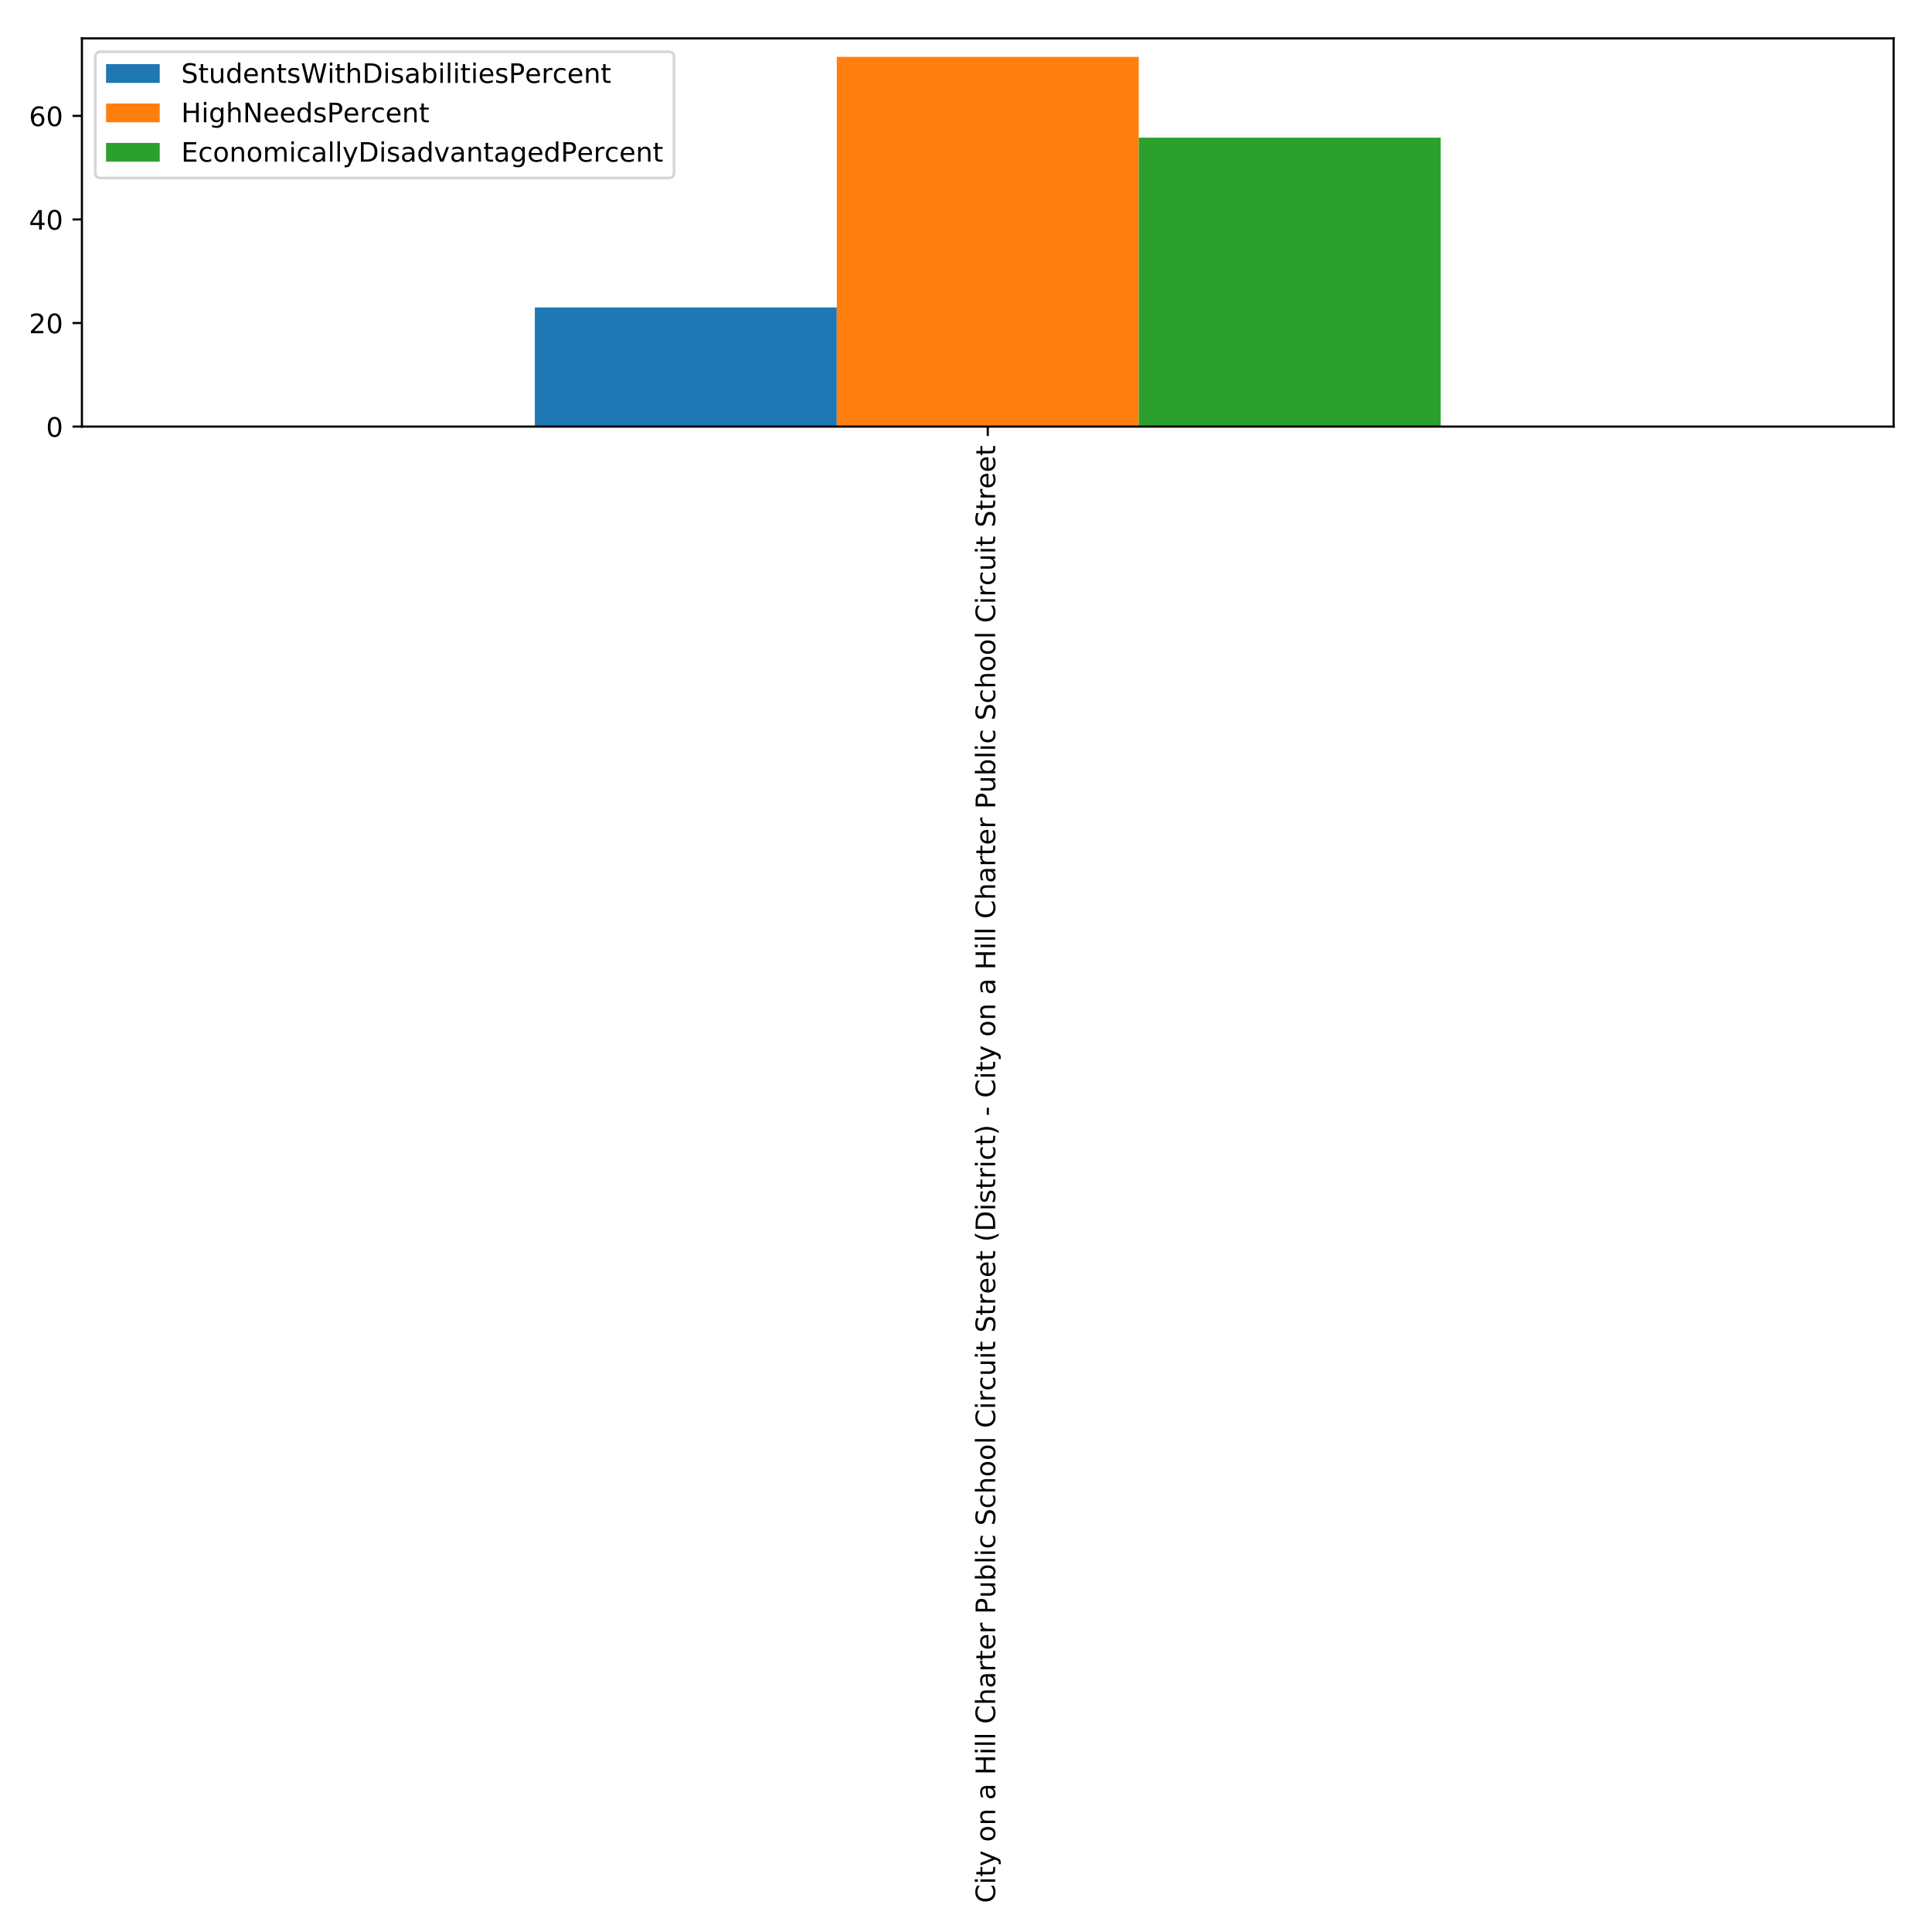<?xml version="1.0" encoding="utf-8" standalone="no"?>
<!DOCTYPE svg PUBLIC "-//W3C//DTD SVG 1.1//EN"
  "http://www.w3.org/Graphics/SVG/1.1/DTD/svg11.dtd">
<!-- Created with matplotlib (http://matplotlib.org/) -->
<svg height="720pt" version="1.1" viewBox="0 0 720 720" width="720pt" xmlns="http://www.w3.org/2000/svg" xmlns:xlink="http://www.w3.org/1999/xlink">
 <defs>
  <style type="text/css">
*{stroke-linecap:butt;stroke-linejoin:round;}
  </style>
 </defs>
 <g id="figure_1">
  <g id="patch_1">
   <path d="M 0 720 
L 720 720 
L 720 0 
L 0 0 
z
" style="fill:#ffffff;"/>
  </g>
  <g id="axes_1">
   <g id="patch_2">
    <path d="M 30.525 158.973 
L 705.7 158.973 
L 705.7 14.3 
L 30.525 14.3 
z
" style="fill:#ffffff;"/>
   </g>
   <g id="patch_3">
    <path clip-path="url(#p79dd754d1e)" d="M 199.319 158.973 
L 311.848 158.973 
L 311.848 114.589 
L 199.319 114.589 
z
" style="fill:#1f77b4;"/>
   </g>
   <g id="patch_4">
    <path clip-path="url(#p79dd754d1e)" d="M 311.848 158.973 
L 424.377 158.973 
L 424.377 21.189 
L 311.848 21.189 
z
" style="fill:#ff7f0e;"/>
   </g>
   <g id="patch_5">
    <path clip-path="url(#p79dd754d1e)" d="M 424.377 158.973 
L 536.906 158.973 
L 536.906 51.293 
L 424.377 51.293 
z
" style="fill:#2ca02c;"/>
   </g>
   <g id="matplotlib.axis_1">
    <g id="xtick_1">
     <g id="line2d_1">
      <defs>
       <path d="M 0 0 
L 0 3.5 
" id="ma607cf78f5" style="stroke:#000000;stroke-width:0.8;"/>
      </defs>
      <g>
       <use style="stroke:#000000;stroke-width:0.8;" x="368.113" xlink:href="#ma607cf78f5" y="158.973"/>
      </g>
     </g>
     <g id="text_1">
      <!-- City on a Hill Charter Public School Circuit Street (District) - City on a Hill Charter Public School Circuit Street -->
      <defs>
       <path d="M 64.406 67.281 
L 64.406 56.891 
Q 59.422 61.531 53.781 63.812 
Q 48.141 66.109 41.797 66.109 
Q 29.297 66.109 22.656 58.469 
Q 16.016 50.828 16.016 36.375 
Q 16.016 21.969 22.656 14.328 
Q 29.297 6.688 41.797 6.688 
Q 48.141 6.688 53.781 8.984 
Q 59.422 11.281 64.406 15.922 
L 64.406 5.609 
Q 59.234 2.094 53.438 0.328 
Q 47.656 -1.422 41.219 -1.422 
Q 24.656 -1.422 15.125 8.703 
Q 5.609 18.844 5.609 36.375 
Q 5.609 53.953 15.125 64.078 
Q 24.656 74.219 41.219 74.219 
Q 47.75 74.219 53.531 72.484 
Q 59.328 70.75 64.406 67.281 
z
" id="DejaVuSans-43"/>
       <path d="M 9.422 54.688 
L 18.406 54.688 
L 18.406 0 
L 9.422 0 
z
M 9.422 75.984 
L 18.406 75.984 
L 18.406 64.594 
L 9.422 64.594 
z
" id="DejaVuSans-69"/>
       <path d="M 18.312 70.219 
L 18.312 54.688 
L 36.812 54.688 
L 36.812 47.703 
L 18.312 47.703 
L 18.312 18.016 
Q 18.312 11.328 20.141 9.422 
Q 21.969 7.516 27.594 7.516 
L 36.812 7.516 
L 36.812 0 
L 27.594 0 
Q 17.188 0 13.234 3.875 
Q 9.281 7.766 9.281 18.016 
L 9.281 47.703 
L 2.688 47.703 
L 2.688 54.688 
L 9.281 54.688 
L 9.281 70.219 
z
" id="DejaVuSans-74"/>
       <path d="M 32.172 -5.078 
Q 28.375 -14.844 24.75 -17.812 
Q 21.141 -20.797 15.094 -20.797 
L 7.906 -20.797 
L 7.906 -13.281 
L 13.188 -13.281 
Q 16.891 -13.281 18.938 -11.516 
Q 21 -9.766 23.484 -3.219 
L 25.094 0.875 
L 2.984 54.688 
L 12.5 54.688 
L 29.594 11.922 
L 46.688 54.688 
L 56.203 54.688 
z
" id="DejaVuSans-79"/>
       <path id="DejaVuSans-20"/>
       <path d="M 30.609 48.391 
Q 23.391 48.391 19.188 42.75 
Q 14.984 37.109 14.984 27.297 
Q 14.984 17.484 19.156 11.844 
Q 23.344 6.203 30.609 6.203 
Q 37.797 6.203 41.984 11.859 
Q 46.188 17.531 46.188 27.297 
Q 46.188 37.016 41.984 42.703 
Q 37.797 48.391 30.609 48.391 
z
M 30.609 56 
Q 42.328 56 49.016 48.375 
Q 55.719 40.766 55.719 27.297 
Q 55.719 13.875 49.016 6.219 
Q 42.328 -1.422 30.609 -1.422 
Q 18.844 -1.422 12.172 6.219 
Q 5.516 13.875 5.516 27.297 
Q 5.516 40.766 12.172 48.375 
Q 18.844 56 30.609 56 
z
" id="DejaVuSans-6f"/>
       <path d="M 54.891 33.016 
L 54.891 0 
L 45.906 0 
L 45.906 32.719 
Q 45.906 40.484 42.875 44.328 
Q 39.844 48.188 33.797 48.188 
Q 26.516 48.188 22.312 43.547 
Q 18.109 38.922 18.109 30.906 
L 18.109 0 
L 9.078 0 
L 9.078 54.688 
L 18.109 54.688 
L 18.109 46.188 
Q 21.344 51.125 25.703 53.562 
Q 30.078 56 35.797 56 
Q 45.219 56 50.047 50.172 
Q 54.891 44.344 54.891 33.016 
z
" id="DejaVuSans-6e"/>
       <path d="M 34.281 27.484 
Q 23.391 27.484 19.188 25 
Q 14.984 22.516 14.984 16.5 
Q 14.984 11.719 18.141 8.906 
Q 21.297 6.109 26.703 6.109 
Q 34.188 6.109 38.703 11.406 
Q 43.219 16.703 43.219 25.484 
L 43.219 27.484 
z
M 52.203 31.203 
L 52.203 0 
L 43.219 0 
L 43.219 8.297 
Q 40.141 3.328 35.547 0.953 
Q 30.953 -1.422 24.312 -1.422 
Q 15.922 -1.422 10.953 3.297 
Q 6 8.016 6 15.922 
Q 6 25.141 12.172 29.828 
Q 18.359 34.516 30.609 34.516 
L 43.219 34.516 
L 43.219 35.406 
Q 43.219 41.609 39.141 45 
Q 35.062 48.391 27.688 48.391 
Q 23 48.391 18.547 47.266 
Q 14.109 46.141 10.016 43.891 
L 10.016 52.203 
Q 14.938 54.109 19.578 55.047 
Q 24.219 56 28.609 56 
Q 40.484 56 46.344 49.844 
Q 52.203 43.703 52.203 31.203 
z
" id="DejaVuSans-61"/>
       <path d="M 9.812 72.906 
L 19.672 72.906 
L 19.672 43.016 
L 55.516 43.016 
L 55.516 72.906 
L 65.375 72.906 
L 65.375 0 
L 55.516 0 
L 55.516 34.719 
L 19.672 34.719 
L 19.672 0 
L 9.812 0 
z
" id="DejaVuSans-48"/>
       <path d="M 9.422 75.984 
L 18.406 75.984 
L 18.406 0 
L 9.422 0 
z
" id="DejaVuSans-6c"/>
       <path d="M 54.891 33.016 
L 54.891 0 
L 45.906 0 
L 45.906 32.719 
Q 45.906 40.484 42.875 44.328 
Q 39.844 48.188 33.797 48.188 
Q 26.516 48.188 22.312 43.547 
Q 18.109 38.922 18.109 30.906 
L 18.109 0 
L 9.078 0 
L 9.078 75.984 
L 18.109 75.984 
L 18.109 46.188 
Q 21.344 51.125 25.703 53.562 
Q 30.078 56 35.797 56 
Q 45.219 56 50.047 50.172 
Q 54.891 44.344 54.891 33.016 
z
" id="DejaVuSans-68"/>
       <path d="M 41.109 46.297 
Q 39.594 47.172 37.812 47.578 
Q 36.031 48 33.891 48 
Q 26.266 48 22.188 43.047 
Q 18.109 38.094 18.109 28.812 
L 18.109 0 
L 9.078 0 
L 9.078 54.688 
L 18.109 54.688 
L 18.109 46.188 
Q 20.953 51.172 25.484 53.578 
Q 30.031 56 36.531 56 
Q 37.453 56 38.578 55.875 
Q 39.703 55.766 41.062 55.516 
z
" id="DejaVuSans-72"/>
       <path d="M 56.203 29.594 
L 56.203 25.203 
L 14.891 25.203 
Q 15.484 15.922 20.484 11.062 
Q 25.484 6.203 34.422 6.203 
Q 39.594 6.203 44.453 7.469 
Q 49.312 8.734 54.109 11.281 
L 54.109 2.781 
Q 49.266 0.734 44.188 -0.344 
Q 39.109 -1.422 33.891 -1.422 
Q 20.797 -1.422 13.156 6.188 
Q 5.516 13.812 5.516 26.812 
Q 5.516 40.234 12.766 48.109 
Q 20.016 56 32.328 56 
Q 43.359 56 49.781 48.891 
Q 56.203 41.797 56.203 29.594 
z
M 47.219 32.234 
Q 47.125 39.594 43.094 43.984 
Q 39.062 48.391 32.422 48.391 
Q 24.906 48.391 20.391 44.141 
Q 15.875 39.891 15.188 32.172 
z
" id="DejaVuSans-65"/>
       <path d="M 19.672 64.797 
L 19.672 37.406 
L 32.078 37.406 
Q 38.969 37.406 42.719 40.969 
Q 46.484 44.531 46.484 51.125 
Q 46.484 57.672 42.719 61.234 
Q 38.969 64.797 32.078 64.797 
z
M 9.812 72.906 
L 32.078 72.906 
Q 44.344 72.906 50.609 67.359 
Q 56.891 61.812 56.891 51.125 
Q 56.891 40.328 50.609 34.812 
Q 44.344 29.297 32.078 29.297 
L 19.672 29.297 
L 19.672 0 
L 9.812 0 
z
" id="DejaVuSans-50"/>
       <path d="M 8.5 21.578 
L 8.5 54.688 
L 17.484 54.688 
L 17.484 21.922 
Q 17.484 14.156 20.5 10.266 
Q 23.531 6.391 29.594 6.391 
Q 36.859 6.391 41.078 11.031 
Q 45.312 15.672 45.312 23.688 
L 45.312 54.688 
L 54.297 54.688 
L 54.297 0 
L 45.312 0 
L 45.312 8.406 
Q 42.047 3.422 37.719 1 
Q 33.406 -1.422 27.688 -1.422 
Q 18.266 -1.422 13.375 4.438 
Q 8.5 10.297 8.5 21.578 
z
M 31.109 56 
z
" id="DejaVuSans-75"/>
       <path d="M 48.688 27.297 
Q 48.688 37.203 44.609 42.844 
Q 40.531 48.484 33.406 48.484 
Q 26.266 48.484 22.188 42.844 
Q 18.109 37.203 18.109 27.297 
Q 18.109 17.391 22.188 11.75 
Q 26.266 6.109 33.406 6.109 
Q 40.531 6.109 44.609 11.75 
Q 48.688 17.391 48.688 27.297 
z
M 18.109 46.391 
Q 20.953 51.266 25.266 53.625 
Q 29.594 56 35.594 56 
Q 45.562 56 51.781 48.094 
Q 58.016 40.188 58.016 27.297 
Q 58.016 14.406 51.781 6.484 
Q 45.562 -1.422 35.594 -1.422 
Q 29.594 -1.422 25.266 0.953 
Q 20.953 3.328 18.109 8.203 
L 18.109 0 
L 9.078 0 
L 9.078 75.984 
L 18.109 75.984 
z
" id="DejaVuSans-62"/>
       <path d="M 48.781 52.594 
L 48.781 44.188 
Q 44.969 46.297 41.141 47.344 
Q 37.312 48.391 33.406 48.391 
Q 24.656 48.391 19.812 42.844 
Q 14.984 37.312 14.984 27.297 
Q 14.984 17.281 19.812 11.734 
Q 24.656 6.203 33.406 6.203 
Q 37.312 6.203 41.141 7.25 
Q 44.969 8.297 48.781 10.406 
L 48.781 2.094 
Q 45.016 0.344 40.984 -0.531 
Q 36.969 -1.422 32.422 -1.422 
Q 20.062 -1.422 12.781 6.344 
Q 5.516 14.109 5.516 27.297 
Q 5.516 40.672 12.859 48.328 
Q 20.219 56 33.016 56 
Q 37.156 56 41.109 55.141 
Q 45.062 54.297 48.781 52.594 
z
" id="DejaVuSans-63"/>
       <path d="M 53.516 70.516 
L 53.516 60.891 
Q 47.906 63.578 42.922 64.891 
Q 37.938 66.219 33.297 66.219 
Q 25.25 66.219 20.875 63.094 
Q 16.5 59.969 16.5 54.203 
Q 16.5 49.359 19.406 46.891 
Q 22.312 44.438 30.422 42.922 
L 36.375 41.703 
Q 47.406 39.594 52.656 34.297 
Q 57.906 29 57.906 20.125 
Q 57.906 9.516 50.797 4.047 
Q 43.703 -1.422 29.984 -1.422 
Q 24.812 -1.422 18.969 -0.25 
Q 13.141 0.922 6.891 3.219 
L 6.891 13.375 
Q 12.891 10.016 18.656 8.297 
Q 24.422 6.594 29.984 6.594 
Q 38.422 6.594 43.016 9.906 
Q 47.609 13.234 47.609 19.391 
Q 47.609 24.75 44.312 27.781 
Q 41.016 30.812 33.5 32.328 
L 27.484 33.5 
Q 16.453 35.688 11.516 40.375 
Q 6.594 45.062 6.594 53.422 
Q 6.594 63.094 13.406 68.656 
Q 20.219 74.219 32.172 74.219 
Q 37.312 74.219 42.625 73.281 
Q 47.953 72.359 53.516 70.516 
z
" id="DejaVuSans-53"/>
       <path d="M 31 75.875 
Q 24.469 64.656 21.281 53.656 
Q 18.109 42.672 18.109 31.391 
Q 18.109 20.125 21.312 9.062 
Q 24.516 -2 31 -13.188 
L 23.188 -13.188 
Q 15.875 -1.703 12.234 9.375 
Q 8.594 20.453 8.594 31.391 
Q 8.594 42.281 12.203 53.312 
Q 15.828 64.359 23.188 75.875 
z
" id="DejaVuSans-28"/>
       <path d="M 19.672 64.797 
L 19.672 8.109 
L 31.594 8.109 
Q 46.688 8.109 53.688 14.938 
Q 60.688 21.781 60.688 36.531 
Q 60.688 51.172 53.688 57.984 
Q 46.688 64.797 31.594 64.797 
z
M 9.812 72.906 
L 30.078 72.906 
Q 51.266 72.906 61.172 64.094 
Q 71.094 55.281 71.094 36.531 
Q 71.094 17.672 61.125 8.828 
Q 51.172 0 30.078 0 
L 9.812 0 
z
" id="DejaVuSans-44"/>
       <path d="M 44.281 53.078 
L 44.281 44.578 
Q 40.484 46.531 36.375 47.5 
Q 32.281 48.484 27.875 48.484 
Q 21.188 48.484 17.844 46.438 
Q 14.5 44.391 14.5 40.281 
Q 14.5 37.156 16.891 35.375 
Q 19.281 33.594 26.516 31.984 
L 29.594 31.297 
Q 39.156 29.25 43.188 25.516 
Q 47.219 21.781 47.219 15.094 
Q 47.219 7.469 41.188 3.016 
Q 35.156 -1.422 24.609 -1.422 
Q 20.219 -1.422 15.453 -0.562 
Q 10.688 0.297 5.422 2 
L 5.422 11.281 
Q 10.406 8.688 15.234 7.391 
Q 20.062 6.109 24.812 6.109 
Q 31.156 6.109 34.562 8.281 
Q 37.984 10.453 37.984 14.406 
Q 37.984 18.062 35.516 20.016 
Q 33.062 21.969 24.703 23.781 
L 21.578 24.516 
Q 13.234 26.266 9.516 29.906 
Q 5.812 33.547 5.812 39.891 
Q 5.812 47.609 11.281 51.797 
Q 16.75 56 26.812 56 
Q 31.781 56 36.172 55.266 
Q 40.578 54.547 44.281 53.078 
z
" id="DejaVuSans-73"/>
       <path d="M 8.016 75.875 
L 15.828 75.875 
Q 23.141 64.359 26.781 53.312 
Q 30.422 42.281 30.422 31.391 
Q 30.422 20.453 26.781 9.375 
Q 23.141 -1.703 15.828 -13.188 
L 8.016 -13.188 
Q 14.5 -2 17.703 9.062 
Q 20.906 20.125 20.906 31.391 
Q 20.906 42.672 17.703 53.656 
Q 14.5 64.656 8.016 75.875 
z
" id="DejaVuSans-29"/>
       <path d="M 4.891 31.391 
L 31.203 31.391 
L 31.203 23.391 
L 4.891 23.391 
z
" id="DejaVuSans-2d"/>
      </defs>
      <g transform="translate(370.872 709.2)rotate(-90)scale(0.1 -0.1)">
       <use xlink:href="#DejaVuSans-43"/>
       <use x="69.824" xlink:href="#DejaVuSans-69"/>
       <use x="97.607" xlink:href="#DejaVuSans-74"/>
       <use x="136.816" xlink:href="#DejaVuSans-79"/>
       <use x="195.996" xlink:href="#DejaVuSans-20"/>
       <use x="227.783" xlink:href="#DejaVuSans-6f"/>
       <use x="288.965" xlink:href="#DejaVuSans-6e"/>
       <use x="352.344" xlink:href="#DejaVuSans-20"/>
       <use x="384.131" xlink:href="#DejaVuSans-61"/>
       <use x="445.41" xlink:href="#DejaVuSans-20"/>
       <use x="477.197" xlink:href="#DejaVuSans-48"/>
       <use x="552.393" xlink:href="#DejaVuSans-69"/>
       <use x="580.176" xlink:href="#DejaVuSans-6c"/>
       <use x="607.959" xlink:href="#DejaVuSans-6c"/>
       <use x="635.742" xlink:href="#DejaVuSans-20"/>
       <use x="667.529" xlink:href="#DejaVuSans-43"/>
       <use x="737.354" xlink:href="#DejaVuSans-68"/>
       <use x="800.732" xlink:href="#DejaVuSans-61"/>
       <use x="862.012" xlink:href="#DejaVuSans-72"/>
       <use x="903.125" xlink:href="#DejaVuSans-74"/>
       <use x="942.334" xlink:href="#DejaVuSans-65"/>
       <use x="1003.857" xlink:href="#DejaVuSans-72"/>
       <use x="1044.971" xlink:href="#DejaVuSans-20"/>
       <use x="1076.758" xlink:href="#DejaVuSans-50"/>
       <use x="1137.045" xlink:href="#DejaVuSans-75"/>
       <use x="1200.424" xlink:href="#DejaVuSans-62"/>
       <use x="1263.9" xlink:href="#DejaVuSans-6c"/>
       <use x="1291.684" xlink:href="#DejaVuSans-69"/>
       <use x="1319.467" xlink:href="#DejaVuSans-63"/>
       <use x="1374.447" xlink:href="#DejaVuSans-20"/>
       <use x="1406.234" xlink:href="#DejaVuSans-53"/>
       <use x="1469.711" xlink:href="#DejaVuSans-63"/>
       <use x="1524.691" xlink:href="#DejaVuSans-68"/>
       <use x="1588.07" xlink:href="#DejaVuSans-6f"/>
       <use x="1649.252" xlink:href="#DejaVuSans-6f"/>
       <use x="1710.434" xlink:href="#DejaVuSans-6c"/>
       <use x="1738.217" xlink:href="#DejaVuSans-20"/>
       <use x="1770.004" xlink:href="#DejaVuSans-43"/>
       <use x="1839.828" xlink:href="#DejaVuSans-69"/>
       <use x="1867.611" xlink:href="#DejaVuSans-72"/>
       <use x="1908.693" xlink:href="#DejaVuSans-63"/>
       <use x="1963.674" xlink:href="#DejaVuSans-75"/>
       <use x="2027.053" xlink:href="#DejaVuSans-69"/>
       <use x="2054.836" xlink:href="#DejaVuSans-74"/>
       <use x="2094.045" xlink:href="#DejaVuSans-20"/>
       <use x="2125.832" xlink:href="#DejaVuSans-53"/>
       <use x="2189.309" xlink:href="#DejaVuSans-74"/>
       <use x="2228.518" xlink:href="#DejaVuSans-72"/>
       <use x="2269.6" xlink:href="#DejaVuSans-65"/>
       <use x="2331.123" xlink:href="#DejaVuSans-65"/>
       <use x="2392.646" xlink:href="#DejaVuSans-74"/>
       <use x="2431.855" xlink:href="#DejaVuSans-20"/>
       <use x="2463.643" xlink:href="#DejaVuSans-28"/>
       <use x="2502.656" xlink:href="#DejaVuSans-44"/>
       <use x="2579.658" xlink:href="#DejaVuSans-69"/>
       <use x="2607.441" xlink:href="#DejaVuSans-73"/>
       <use x="2659.541" xlink:href="#DejaVuSans-74"/>
       <use x="2698.75" xlink:href="#DejaVuSans-72"/>
       <use x="2739.863" xlink:href="#DejaVuSans-69"/>
       <use x="2767.646" xlink:href="#DejaVuSans-63"/>
       <use x="2822.627" xlink:href="#DejaVuSans-74"/>
       <use x="2861.836" xlink:href="#DejaVuSans-29"/>
       <use x="2900.85" xlink:href="#DejaVuSans-20"/>
       <use x="2932.637" xlink:href="#DejaVuSans-2d"/>
       <use x="2968.721" xlink:href="#DejaVuSans-20"/>
       <use x="3000.508" xlink:href="#DejaVuSans-43"/>
       <use x="3070.332" xlink:href="#DejaVuSans-69"/>
       <use x="3098.115" xlink:href="#DejaVuSans-74"/>
       <use x="3137.324" xlink:href="#DejaVuSans-79"/>
       <use x="3196.504" xlink:href="#DejaVuSans-20"/>
       <use x="3228.291" xlink:href="#DejaVuSans-6f"/>
       <use x="3289.473" xlink:href="#DejaVuSans-6e"/>
       <use x="3352.852" xlink:href="#DejaVuSans-20"/>
       <use x="3384.639" xlink:href="#DejaVuSans-61"/>
       <use x="3445.918" xlink:href="#DejaVuSans-20"/>
       <use x="3477.705" xlink:href="#DejaVuSans-48"/>
       <use x="3552.9" xlink:href="#DejaVuSans-69"/>
       <use x="3580.684" xlink:href="#DejaVuSans-6c"/>
       <use x="3608.467" xlink:href="#DejaVuSans-6c"/>
       <use x="3636.25" xlink:href="#DejaVuSans-20"/>
       <use x="3668.037" xlink:href="#DejaVuSans-43"/>
       <use x="3737.861" xlink:href="#DejaVuSans-68"/>
       <use x="3801.24" xlink:href="#DejaVuSans-61"/>
       <use x="3862.52" xlink:href="#DejaVuSans-72"/>
       <use x="3903.633" xlink:href="#DejaVuSans-74"/>
       <use x="3942.842" xlink:href="#DejaVuSans-65"/>
       <use x="4004.365" xlink:href="#DejaVuSans-72"/>
       <use x="4045.479" xlink:href="#DejaVuSans-20"/>
       <use x="4077.266" xlink:href="#DejaVuSans-50"/>
       <use x="4137.553" xlink:href="#DejaVuSans-75"/>
       <use x="4200.932" xlink:href="#DejaVuSans-62"/>
       <use x="4264.408" xlink:href="#DejaVuSans-6c"/>
       <use x="4292.191" xlink:href="#DejaVuSans-69"/>
       <use x="4319.975" xlink:href="#DejaVuSans-63"/>
       <use x="4374.955" xlink:href="#DejaVuSans-20"/>
       <use x="4406.742" xlink:href="#DejaVuSans-53"/>
       <use x="4470.219" xlink:href="#DejaVuSans-63"/>
       <use x="4525.199" xlink:href="#DejaVuSans-68"/>
       <use x="4588.578" xlink:href="#DejaVuSans-6f"/>
       <use x="4649.76" xlink:href="#DejaVuSans-6f"/>
       <use x="4710.941" xlink:href="#DejaVuSans-6c"/>
       <use x="4738.725" xlink:href="#DejaVuSans-20"/>
       <use x="4770.512" xlink:href="#DejaVuSans-43"/>
       <use x="4840.336" xlink:href="#DejaVuSans-69"/>
       <use x="4868.119" xlink:href="#DejaVuSans-72"/>
       <use x="4909.201" xlink:href="#DejaVuSans-63"/>
       <use x="4964.182" xlink:href="#DejaVuSans-75"/>
       <use x="5027.561" xlink:href="#DejaVuSans-69"/>
       <use x="5055.344" xlink:href="#DejaVuSans-74"/>
       <use x="5094.553" xlink:href="#DejaVuSans-20"/>
       <use x="5126.34" xlink:href="#DejaVuSans-53"/>
       <use x="5189.816" xlink:href="#DejaVuSans-74"/>
       <use x="5229.025" xlink:href="#DejaVuSans-72"/>
       <use x="5270.107" xlink:href="#DejaVuSans-65"/>
       <use x="5331.631" xlink:href="#DejaVuSans-65"/>
       <use x="5393.154" xlink:href="#DejaVuSans-74"/>
      </g>
     </g>
    </g>
   </g>
   <g id="matplotlib.axis_2">
    <g id="ytick_1">
     <g id="line2d_2">
      <defs>
       <path d="M 0 0 
L -3.5 0 
" id="m4f47bbe76e" style="stroke:#000000;stroke-width:0.8;"/>
      </defs>
      <g>
       <use style="stroke:#000000;stroke-width:0.8;" x="30.525" xlink:href="#m4f47bbe76e" y="158.973"/>
      </g>
     </g>
     <g id="text_2">
      <!-- 0 -->
      <defs>
       <path d="M 31.781 66.406 
Q 24.172 66.406 20.328 58.906 
Q 16.5 51.422 16.5 36.375 
Q 16.5 21.391 20.328 13.891 
Q 24.172 6.391 31.781 6.391 
Q 39.453 6.391 43.281 13.891 
Q 47.125 21.391 47.125 36.375 
Q 47.125 51.422 43.281 58.906 
Q 39.453 66.406 31.781 66.406 
z
M 31.781 74.219 
Q 44.047 74.219 50.516 64.516 
Q 56.984 54.828 56.984 36.375 
Q 56.984 17.969 50.516 8.266 
Q 44.047 -1.422 31.781 -1.422 
Q 19.531 -1.422 13.062 8.266 
Q 6.594 17.969 6.594 36.375 
Q 6.594 54.828 13.062 64.516 
Q 19.531 74.219 31.781 74.219 
z
" id="DejaVuSans-30"/>
      </defs>
      <g transform="translate(17.163 162.773)scale(0.1 -0.1)">
       <use xlink:href="#DejaVuSans-30"/>
      </g>
     </g>
    </g>
    <g id="ytick_2">
     <g id="line2d_3">
      <g>
       <use style="stroke:#000000;stroke-width:0.8;" x="30.525" xlink:href="#m4f47bbe76e" y="120.378"/>
      </g>
     </g>
     <g id="text_3">
      <!-- 20 -->
      <defs>
       <path d="M 19.188 8.297 
L 53.609 8.297 
L 53.609 0 
L 7.328 0 
L 7.328 8.297 
Q 12.938 14.109 22.625 23.891 
Q 32.328 33.688 34.812 36.531 
Q 39.547 41.844 41.422 45.531 
Q 43.312 49.219 43.312 52.781 
Q 43.312 58.594 39.234 62.25 
Q 35.156 65.922 28.609 65.922 
Q 23.969 65.922 18.812 64.312 
Q 13.672 62.703 7.812 59.422 
L 7.812 69.391 
Q 13.766 71.781 18.938 73 
Q 24.125 74.219 28.422 74.219 
Q 39.75 74.219 46.484 68.547 
Q 53.219 62.891 53.219 53.422 
Q 53.219 48.922 51.531 44.891 
Q 49.859 40.875 45.406 35.406 
Q 44.188 33.984 37.641 27.219 
Q 31.109 20.453 19.188 8.297 
z
" id="DejaVuSans-32"/>
      </defs>
      <g transform="translate(10.8 124.178)scale(0.1 -0.1)">
       <use xlink:href="#DejaVuSans-32"/>
       <use x="63.623" xlink:href="#DejaVuSans-30"/>
      </g>
     </g>
    </g>
    <g id="ytick_3">
     <g id="line2d_4">
      <g>
       <use style="stroke:#000000;stroke-width:0.8;" x="30.525" xlink:href="#m4f47bbe76e" y="81.783"/>
      </g>
     </g>
     <g id="text_4">
      <!-- 40 -->
      <defs>
       <path d="M 37.797 64.312 
L 12.891 25.391 
L 37.797 25.391 
z
M 35.203 72.906 
L 47.609 72.906 
L 47.609 25.391 
L 58.016 25.391 
L 58.016 17.188 
L 47.609 17.188 
L 47.609 0 
L 37.797 0 
L 37.797 17.188 
L 4.891 17.188 
L 4.891 26.703 
z
" id="DejaVuSans-34"/>
      </defs>
      <g transform="translate(10.8 85.583)scale(0.1 -0.1)">
       <use xlink:href="#DejaVuSans-34"/>
       <use x="63.623" xlink:href="#DejaVuSans-30"/>
      </g>
     </g>
    </g>
    <g id="ytick_4">
     <g id="line2d_5">
      <g>
       <use style="stroke:#000000;stroke-width:0.8;" x="30.525" xlink:href="#m4f47bbe76e" y="43.188"/>
      </g>
     </g>
     <g id="text_5">
      <!-- 60 -->
      <defs>
       <path d="M 33.016 40.375 
Q 26.375 40.375 22.484 35.828 
Q 18.609 31.297 18.609 23.391 
Q 18.609 15.531 22.484 10.953 
Q 26.375 6.391 33.016 6.391 
Q 39.656 6.391 43.531 10.953 
Q 47.406 15.531 47.406 23.391 
Q 47.406 31.297 43.531 35.828 
Q 39.656 40.375 33.016 40.375 
z
M 52.594 71.297 
L 52.594 62.312 
Q 48.875 64.062 45.094 64.984 
Q 41.312 65.922 37.594 65.922 
Q 27.828 65.922 22.672 59.328 
Q 17.531 52.734 16.797 39.406 
Q 19.672 43.656 24.016 45.922 
Q 28.375 48.188 33.594 48.188 
Q 44.578 48.188 50.953 41.516 
Q 57.328 34.859 57.328 23.391 
Q 57.328 12.156 50.688 5.359 
Q 44.047 -1.422 33.016 -1.422 
Q 20.359 -1.422 13.672 8.266 
Q 6.984 17.969 6.984 36.375 
Q 6.984 53.656 15.188 63.938 
Q 23.391 74.219 37.203 74.219 
Q 40.922 74.219 44.703 73.484 
Q 48.484 72.75 52.594 71.297 
z
" id="DejaVuSans-36"/>
      </defs>
      <g transform="translate(10.8 46.988)scale(0.1 -0.1)">
       <use xlink:href="#DejaVuSans-36"/>
       <use x="63.623" xlink:href="#DejaVuSans-30"/>
      </g>
     </g>
    </g>
   </g>
   <g id="patch_6">
    <path d="M 30.525 158.973 
L 30.525 14.3 
" style="fill:none;stroke:#000000;stroke-linecap:square;stroke-linejoin:miter;stroke-width:0.8;"/>
   </g>
   <g id="patch_7">
    <path d="M 705.7 158.973 
L 705.7 14.3 
" style="fill:none;stroke:#000000;stroke-linecap:square;stroke-linejoin:miter;stroke-width:0.8;"/>
   </g>
   <g id="patch_8">
    <path d="M 30.525 158.973 
L 705.7 158.973 
" style="fill:none;stroke:#000000;stroke-linecap:square;stroke-linejoin:miter;stroke-width:0.8;"/>
   </g>
   <g id="patch_9">
    <path d="M 30.525 14.3 
L 705.7 14.3 
" style="fill:none;stroke:#000000;stroke-linecap:square;stroke-linejoin:miter;stroke-width:0.8;"/>
   </g>
   <g id="legend_1">
    <g id="patch_10">
     <path d="M 37.525 66.334 
L 249.18 66.334 
Q 251.18 66.334 251.18 64.334 
L 251.18 21.3 
Q 251.18 19.3 249.18 19.3 
L 37.525 19.3 
Q 35.525 19.3 35.525 21.3 
L 35.525 64.334 
Q 35.525 66.334 37.525 66.334 
z
" style="fill:#ffffff;opacity:0.8;stroke:#cccccc;stroke-linejoin:miter;"/>
    </g>
    <g id="patch_11">
     <path d="M 39.525 30.898 
L 59.525 30.898 
L 59.525 23.898 
L 39.525 23.898 
z
" style="fill:#1f77b4;"/>
    </g>
    <g id="text_6">
     <!-- StudentsWithDisabilitiesPercent -->
     <defs>
      <path d="M 45.406 46.391 
L 45.406 75.984 
L 54.391 75.984 
L 54.391 0 
L 45.406 0 
L 45.406 8.203 
Q 42.578 3.328 38.25 0.953 
Q 33.938 -1.422 27.875 -1.422 
Q 17.969 -1.422 11.734 6.484 
Q 5.516 14.406 5.516 27.297 
Q 5.516 40.188 11.734 48.094 
Q 17.969 56 27.875 56 
Q 33.938 56 38.25 53.625 
Q 42.578 51.266 45.406 46.391 
z
M 14.797 27.297 
Q 14.797 17.391 18.875 11.75 
Q 22.953 6.109 30.078 6.109 
Q 37.203 6.109 41.297 11.75 
Q 45.406 17.391 45.406 27.297 
Q 45.406 37.203 41.297 42.844 
Q 37.203 48.484 30.078 48.484 
Q 22.953 48.484 18.875 42.844 
Q 14.797 37.203 14.797 27.297 
z
" id="DejaVuSans-64"/>
      <path d="M 3.328 72.906 
L 13.281 72.906 
L 28.609 11.281 
L 43.891 72.906 
L 54.984 72.906 
L 70.312 11.281 
L 85.594 72.906 
L 95.609 72.906 
L 77.297 0 
L 64.891 0 
L 49.516 63.281 
L 33.984 0 
L 21.578 0 
z
" id="DejaVuSans-57"/>
     </defs>
     <g transform="translate(67.525 30.898)scale(0.1 -0.1)">
      <use xlink:href="#DejaVuSans-53"/>
      <use x="63.477" xlink:href="#DejaVuSans-74"/>
      <use x="102.686" xlink:href="#DejaVuSans-75"/>
      <use x="166.064" xlink:href="#DejaVuSans-64"/>
      <use x="229.541" xlink:href="#DejaVuSans-65"/>
      <use x="291.064" xlink:href="#DejaVuSans-6e"/>
      <use x="354.443" xlink:href="#DejaVuSans-74"/>
      <use x="393.652" xlink:href="#DejaVuSans-73"/>
      <use x="445.752" xlink:href="#DejaVuSans-57"/>
      <use x="544.598" xlink:href="#DejaVuSans-69"/>
      <use x="572.381" xlink:href="#DejaVuSans-74"/>
      <use x="611.59" xlink:href="#DejaVuSans-68"/>
      <use x="674.969" xlink:href="#DejaVuSans-44"/>
      <use x="751.971" xlink:href="#DejaVuSans-69"/>
      <use x="779.754" xlink:href="#DejaVuSans-73"/>
      <use x="831.854" xlink:href="#DejaVuSans-61"/>
      <use x="893.133" xlink:href="#DejaVuSans-62"/>
      <use x="956.609" xlink:href="#DejaVuSans-69"/>
      <use x="984.393" xlink:href="#DejaVuSans-6c"/>
      <use x="1012.176" xlink:href="#DejaVuSans-69"/>
      <use x="1039.959" xlink:href="#DejaVuSans-74"/>
      <use x="1079.168" xlink:href="#DejaVuSans-69"/>
      <use x="1106.951" xlink:href="#DejaVuSans-65"/>
      <use x="1168.475" xlink:href="#DejaVuSans-73"/>
      <use x="1220.574" xlink:href="#DejaVuSans-50"/>
      <use x="1280.83" xlink:href="#DejaVuSans-65"/>
      <use x="1342.354" xlink:href="#DejaVuSans-72"/>
      <use x="1383.436" xlink:href="#DejaVuSans-63"/>
      <use x="1438.416" xlink:href="#DejaVuSans-65"/>
      <use x="1499.939" xlink:href="#DejaVuSans-6e"/>
      <use x="1563.318" xlink:href="#DejaVuSans-74"/>
     </g>
    </g>
    <g id="patch_12">
     <path d="M 39.525 45.577 
L 59.525 45.577 
L 59.525 38.577 
L 39.525 38.577 
z
" style="fill:#ff7f0e;"/>
    </g>
    <g id="text_7">
     <!-- HighNeedsPercent -->
     <defs>
      <path d="M 45.406 27.984 
Q 45.406 37.75 41.375 43.109 
Q 37.359 48.484 30.078 48.484 
Q 22.859 48.484 18.828 43.109 
Q 14.797 37.75 14.797 27.984 
Q 14.797 18.266 18.828 12.891 
Q 22.859 7.516 30.078 7.516 
Q 37.359 7.516 41.375 12.891 
Q 45.406 18.266 45.406 27.984 
z
M 54.391 6.781 
Q 54.391 -7.172 48.188 -13.984 
Q 42 -20.797 29.203 -20.797 
Q 24.469 -20.797 20.266 -20.094 
Q 16.062 -19.391 12.109 -17.922 
L 12.109 -9.188 
Q 16.062 -11.328 19.922 -12.344 
Q 23.781 -13.375 27.781 -13.375 
Q 36.625 -13.375 41.016 -8.766 
Q 45.406 -4.156 45.406 5.172 
L 45.406 9.625 
Q 42.625 4.781 38.281 2.391 
Q 33.938 0 27.875 0 
Q 17.828 0 11.672 7.656 
Q 5.516 15.328 5.516 27.984 
Q 5.516 40.672 11.672 48.328 
Q 17.828 56 27.875 56 
Q 33.938 56 38.281 53.609 
Q 42.625 51.219 45.406 46.391 
L 45.406 54.688 
L 54.391 54.688 
z
" id="DejaVuSans-67"/>
      <path d="M 9.812 72.906 
L 23.094 72.906 
L 55.422 11.922 
L 55.422 72.906 
L 64.984 72.906 
L 64.984 0 
L 51.703 0 
L 19.391 60.984 
L 19.391 0 
L 9.812 0 
z
" id="DejaVuSans-4e"/>
     </defs>
     <g transform="translate(67.525 45.577)scale(0.1 -0.1)">
      <use xlink:href="#DejaVuSans-48"/>
      <use x="75.195" xlink:href="#DejaVuSans-69"/>
      <use x="102.979" xlink:href="#DejaVuSans-67"/>
      <use x="166.455" xlink:href="#DejaVuSans-68"/>
      <use x="229.834" xlink:href="#DejaVuSans-4e"/>
      <use x="304.639" xlink:href="#DejaVuSans-65"/>
      <use x="366.162" xlink:href="#DejaVuSans-65"/>
      <use x="427.686" xlink:href="#DejaVuSans-64"/>
      <use x="491.162" xlink:href="#DejaVuSans-73"/>
      <use x="543.262" xlink:href="#DejaVuSans-50"/>
      <use x="603.518" xlink:href="#DejaVuSans-65"/>
      <use x="665.041" xlink:href="#DejaVuSans-72"/>
      <use x="706.123" xlink:href="#DejaVuSans-63"/>
      <use x="761.104" xlink:href="#DejaVuSans-65"/>
      <use x="822.627" xlink:href="#DejaVuSans-6e"/>
      <use x="886.006" xlink:href="#DejaVuSans-74"/>
     </g>
    </g>
    <g id="patch_13">
     <path d="M 39.525 60.255 
L 59.525 60.255 
L 59.525 53.255 
L 39.525 53.255 
z
" style="fill:#2ca02c;"/>
    </g>
    <g id="text_8">
     <!-- EconomicallyDisadvantagedPercent -->
     <defs>
      <path d="M 9.812 72.906 
L 55.906 72.906 
L 55.906 64.594 
L 19.672 64.594 
L 19.672 43.016 
L 54.391 43.016 
L 54.391 34.719 
L 19.672 34.719 
L 19.672 8.297 
L 56.781 8.297 
L 56.781 0 
L 9.812 0 
z
" id="DejaVuSans-45"/>
      <path d="M 52 44.188 
Q 55.375 50.25 60.062 53.125 
Q 64.75 56 71.094 56 
Q 79.641 56 84.281 50.016 
Q 88.922 44.047 88.922 33.016 
L 88.922 0 
L 79.891 0 
L 79.891 32.719 
Q 79.891 40.578 77.094 44.375 
Q 74.312 48.188 68.609 48.188 
Q 61.625 48.188 57.562 43.547 
Q 53.516 38.922 53.516 30.906 
L 53.516 0 
L 44.484 0 
L 44.484 32.719 
Q 44.484 40.625 41.703 44.406 
Q 38.922 48.188 33.109 48.188 
Q 26.219 48.188 22.156 43.531 
Q 18.109 38.875 18.109 30.906 
L 18.109 0 
L 9.078 0 
L 9.078 54.688 
L 18.109 54.688 
L 18.109 46.188 
Q 21.188 51.219 25.484 53.609 
Q 29.781 56 35.688 56 
Q 41.656 56 45.828 52.969 
Q 50 49.953 52 44.188 
z
" id="DejaVuSans-6d"/>
      <path d="M 2.984 54.688 
L 12.5 54.688 
L 29.594 8.797 
L 46.688 54.688 
L 56.203 54.688 
L 35.688 0 
L 23.484 0 
z
" id="DejaVuSans-76"/>
     </defs>
     <g transform="translate(67.525 60.255)scale(0.1 -0.1)">
      <use xlink:href="#DejaVuSans-45"/>
      <use x="63.184" xlink:href="#DejaVuSans-63"/>
      <use x="118.164" xlink:href="#DejaVuSans-6f"/>
      <use x="179.346" xlink:href="#DejaVuSans-6e"/>
      <use x="242.725" xlink:href="#DejaVuSans-6f"/>
      <use x="303.906" xlink:href="#DejaVuSans-6d"/>
      <use x="401.318" xlink:href="#DejaVuSans-69"/>
      <use x="429.102" xlink:href="#DejaVuSans-63"/>
      <use x="484.082" xlink:href="#DejaVuSans-61"/>
      <use x="545.361" xlink:href="#DejaVuSans-6c"/>
      <use x="573.145" xlink:href="#DejaVuSans-6c"/>
      <use x="600.928" xlink:href="#DejaVuSans-79"/>
      <use x="660.107" xlink:href="#DejaVuSans-44"/>
      <use x="737.109" xlink:href="#DejaVuSans-69"/>
      <use x="764.893" xlink:href="#DejaVuSans-73"/>
      <use x="816.992" xlink:href="#DejaVuSans-61"/>
      <use x="878.271" xlink:href="#DejaVuSans-64"/>
      <use x="941.748" xlink:href="#DejaVuSans-76"/>
      <use x="1000.928" xlink:href="#DejaVuSans-61"/>
      <use x="1062.207" xlink:href="#DejaVuSans-6e"/>
      <use x="1125.586" xlink:href="#DejaVuSans-74"/>
      <use x="1164.795" xlink:href="#DejaVuSans-61"/>
      <use x="1226.074" xlink:href="#DejaVuSans-67"/>
      <use x="1289.551" xlink:href="#DejaVuSans-65"/>
      <use x="1351.074" xlink:href="#DejaVuSans-64"/>
      <use x="1414.551" xlink:href="#DejaVuSans-50"/>
      <use x="1474.807" xlink:href="#DejaVuSans-65"/>
      <use x="1536.33" xlink:href="#DejaVuSans-72"/>
      <use x="1577.412" xlink:href="#DejaVuSans-63"/>
      <use x="1632.393" xlink:href="#DejaVuSans-65"/>
      <use x="1693.916" xlink:href="#DejaVuSans-6e"/>
      <use x="1757.295" xlink:href="#DejaVuSans-74"/>
     </g>
    </g>
   </g>
  </g>
 </g>
 <defs>
  <clipPath id="p79dd754d1e">
   <rect height="144.673" width="675.175" x="30.525" y="14.3"/>
  </clipPath>
 </defs>
</svg>
